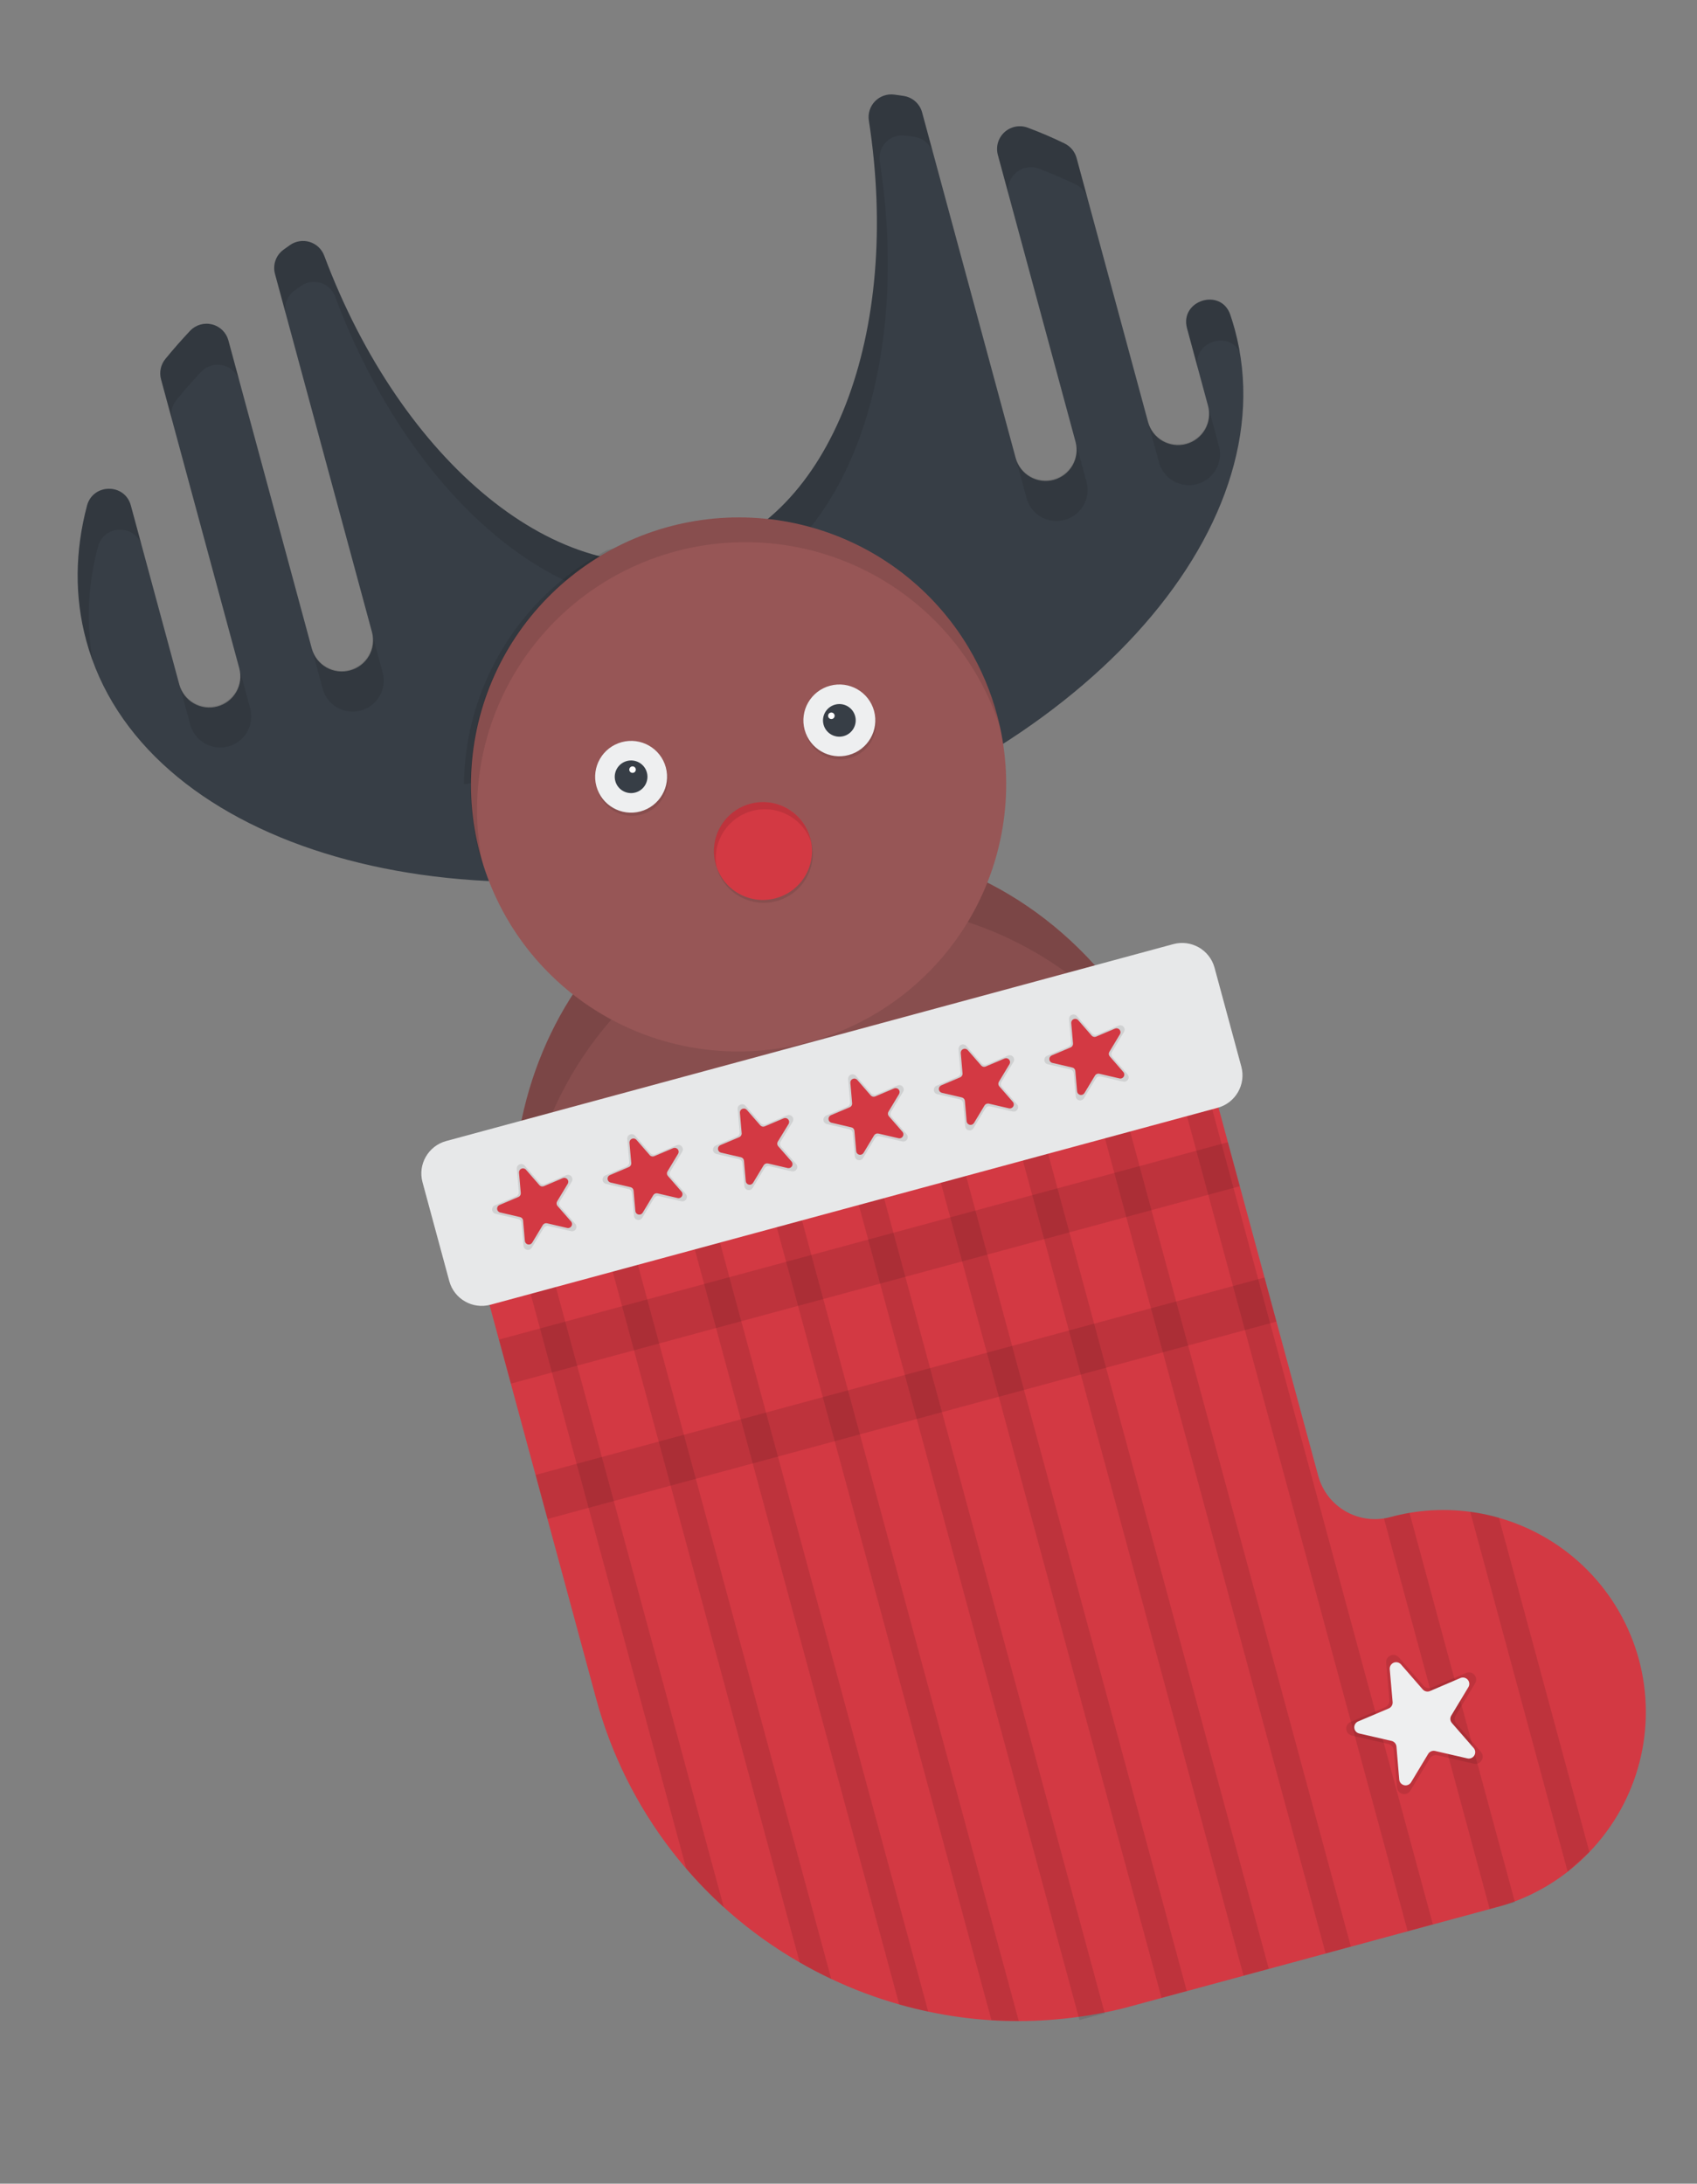 <svg width="157" height="202" viewBox="0 0 157 202" fill="none" xmlns="http://www.w3.org/2000/svg">
<rect x="0" y="0" width="157" height="202" fill="#808080" stroke="none"/>
<g clip-path="url(#clip0_29_198)">
<path d="M109.543 104.564C114.551 123.057 105.017 141.727 88.25 146.268C71.482 150.808 53.822 139.501 48.814 121.008C48.559 120.067 48.343 119.127 48.164 118.187C46.108 107.485 48.815 96.961 54.848 89.413C54.85 89.406 54.855 89.401 54.861 89.397C58.734 84.492 64.083 80.955 70.119 79.308C74.676 78.074 79.466 77.973 84.067 79.017C84.107 79.023 84.146 79.031 84.185 79.041C94.477 81.389 103.591 89.154 108.047 100.109C108.639 101.561 109.138 103.049 109.543 104.564Z" fill="#975656"/>
<path opacity="0.1" d="M109.543 104.564C114.551 123.057 105.017 141.727 88.25 146.268C71.482 150.808 53.822 139.501 48.814 121.008C48.559 120.067 48.343 119.127 48.164 118.187C46.108 107.485 48.815 96.961 54.848 89.413C54.85 89.406 54.855 89.401 54.861 89.397C58.734 84.492 64.083 80.955 70.119 79.308C74.676 78.074 79.466 77.973 84.067 79.017C84.107 79.023 84.146 79.031 84.185 79.041C94.477 81.389 103.591 89.154 108.047 100.109C108.639 101.561 109.138 103.049 109.543 104.564Z" fill="black"/>
<path opacity="0.1" d="M108.036 100.107C100.362 87.616 85.806 80.993 71.762 84.796C57.122 88.76 47.721 102.783 48.172 118.182C46.116 107.48 48.823 96.957 54.856 89.408C54.859 89.401 54.863 89.396 54.869 89.392C58.38 85.24 62.931 82.09 68.059 80.267C73.186 78.443 78.706 78.011 84.052 79.014C84.091 79.02 84.13 79.028 84.169 79.038C94.467 81.387 103.58 89.147 108.036 100.107Z" fill="black"/>
<path d="M109.82 30.37L111.767 37.557C111.965 38.29 111.863 39.072 111.484 39.732C111.105 40.391 110.478 40.873 109.743 41.072C109.379 41.171 108.999 41.198 108.625 41.15C108.251 41.102 107.89 40.981 107.562 40.794C107.235 40.608 106.948 40.358 106.718 40.06C106.488 39.762 106.319 39.422 106.22 39.059L99.6 14.609C99.519 14.316 99.376 14.044 99.181 13.811C98.985 13.579 98.742 13.391 98.467 13.261C97.388 12.735 96.268 12.255 95.109 11.821C94.747 11.681 94.354 11.644 93.972 11.713C93.59 11.783 93.235 11.957 92.945 12.215C92.656 12.474 92.444 12.807 92.333 13.178C92.222 13.549 92.216 13.944 92.315 14.318L99.507 40.877C99.605 41.24 99.631 41.619 99.582 41.992C99.533 42.366 99.412 42.726 99.224 43.053C99.035 43.379 98.785 43.666 98.486 43.895C98.187 44.125 97.845 44.294 97.481 44.393C96.747 44.589 95.965 44.487 95.306 44.109C94.648 43.731 94.167 43.108 93.969 42.376L85.31 10.398C85.204 10.004 84.985 9.651 84.68 9.38C84.375 9.11 83.998 8.934 83.594 8.874C83.309 8.831 83.018 8.785 82.731 8.752C82.408 8.71 82.08 8.743 81.772 8.849C81.464 8.956 81.185 9.133 80.957 9.365C80.729 9.598 80.559 9.881 80.46 10.19C80.361 10.5 80.335 10.829 80.385 11.15C83.425 30.792 76.96 48.077 64.475 51.457C51.752 54.902 37.147 42.738 29.994 23.646C29.882 23.347 29.703 23.078 29.471 22.859C29.238 22.64 28.959 22.477 28.653 22.383C28.348 22.288 28.025 22.265 27.709 22.315C27.393 22.364 27.092 22.485 26.83 22.669L26.239 23.092C25.893 23.341 25.631 23.689 25.489 24.091C25.346 24.492 25.33 24.927 25.442 25.337L34.42 58.496C34.618 59.229 34.517 60.011 34.137 60.67C33.758 61.33 33.132 61.812 32.397 62.011C32.032 62.113 31.65 62.143 31.274 62.097C30.898 62.052 30.535 61.933 30.205 61.746C29.876 61.56 29.587 61.311 29.354 61.013C29.122 60.714 28.951 60.373 28.852 60.008L21.131 31.494C21.035 31.135 20.845 30.809 20.58 30.548C20.315 30.287 19.985 30.101 19.624 30.01C19.263 29.918 18.884 29.925 18.526 30.028C18.169 30.132 17.845 30.328 17.588 30.598C16.785 31.454 16.022 32.322 15.301 33.203C15.089 33.462 14.942 33.767 14.872 34.093C14.801 34.419 14.81 34.758 14.896 35.08L22.141 61.835C22.239 62.199 22.265 62.578 22.216 62.951C22.168 63.324 22.046 63.685 21.858 64.011C21.669 64.338 21.419 64.624 21.12 64.854C20.821 65.084 20.479 65.253 20.115 65.351C19.38 65.55 18.596 65.45 17.936 65.072C17.275 64.695 16.793 64.07 16.594 63.337L12.104 46.756C11.543 44.681 8.596 44.706 8.047 46.784C6.944 50.966 6.874 55.177 7.978 59.254C13.028 77.905 40.911 86.586 70.253 78.641C99.595 70.696 119.289 49.133 114.239 30.482C114.115 30.024 113.975 29.571 113.824 29.121C112.96 26.577 109.12 27.781 109.82 30.37Z" fill="#373E46"/>
<g opacity="0.1">
<path d="M94.994 46.16C95.21 46.875 95.696 47.476 96.35 47.838C97.003 48.2 97.773 48.292 98.495 48.097C99.217 47.901 99.834 47.433 100.216 46.791C100.598 46.149 100.715 45.384 100.54 44.659L99.516 40.874C99.69 41.599 99.573 42.364 99.192 43.006C98.81 43.648 98.192 44.117 97.47 44.312C96.748 44.508 95.978 44.415 95.325 44.053C94.671 43.692 94.185 43.09 93.969 42.376L94.994 46.16Z" fill="black"/>
<path d="M27.247 26.878L27.837 26.451C28.099 26.267 28.399 26.145 28.715 26.096C29.031 26.046 29.354 26.069 29.659 26.163C29.965 26.257 30.244 26.42 30.477 26.638C30.709 26.857 30.888 27.126 31 27.425C38.153 46.518 52.754 58.685 65.481 55.239C77.973 51.857 84.438 34.569 81.391 14.929C81.342 14.608 81.368 14.279 81.469 13.97C81.569 13.66 81.74 13.378 81.969 13.146C82.198 12.914 82.478 12.738 82.786 12.633C83.095 12.527 83.424 12.495 83.746 12.539C84.035 12.579 84.327 12.627 84.609 12.661C85.013 12.721 85.39 12.897 85.695 13.168C86 13.438 86.219 13.791 86.326 14.185L85.301 10.4C85.195 10.007 84.976 9.653 84.671 9.382C84.366 9.112 83.988 8.936 83.584 8.877C83.299 8.834 83.009 8.787 82.722 8.754C82.399 8.712 82.07 8.745 81.762 8.852C81.454 8.958 81.175 9.135 80.948 9.368C80.72 9.6 80.549 9.883 80.45 10.193C80.351 10.502 80.326 10.831 80.376 11.152C83.416 30.794 76.95 48.079 64.465 51.459C51.742 54.904 37.138 42.741 29.985 23.648C29.873 23.349 29.694 23.08 29.461 22.861C29.229 22.642 28.949 22.479 28.644 22.385C28.338 22.291 28.015 22.267 27.7 22.317C27.384 22.367 27.083 22.488 26.821 22.671L26.229 23.094C25.883 23.343 25.622 23.692 25.479 24.093C25.337 24.494 25.32 24.929 25.432 25.34L26.457 29.124C26.344 28.714 26.36 28.28 26.501 27.879C26.642 27.477 26.902 27.128 27.247 26.878Z" fill="black"/>
<path d="M114.686 32.544C114.566 31.853 114.419 31.166 114.234 30.483C114.11 30.025 113.97 29.572 113.819 29.122C112.956 26.582 109.116 27.787 109.817 30.375L110.843 34.164C110.18 31.698 113.601 30.492 114.686 32.544Z" fill="black"/>
<path d="M107.245 42.843C107.46 43.557 107.947 44.159 108.6 44.521C109.254 44.882 110.024 44.975 110.746 44.78C111.468 44.584 112.085 44.116 112.467 43.474C112.849 42.832 112.965 42.067 112.791 41.341L111.766 37.557C111.94 38.282 111.824 39.047 111.442 39.689C111.06 40.331 110.443 40.8 109.721 40.995C108.999 41.191 108.229 41.098 107.576 40.736C106.922 40.374 106.436 39.773 106.22 39.059L107.245 42.843Z" fill="black"/>
<path d="M96.134 15.606C97.292 16.048 98.411 16.528 99.491 17.045C99.766 17.175 100.01 17.363 100.205 17.596C100.401 17.828 100.544 18.1 100.624 18.393L99.599 14.608C99.519 14.316 99.376 14.043 99.181 13.811C98.985 13.578 98.742 13.391 98.467 13.261C97.387 12.735 96.268 12.255 95.109 11.821C94.747 11.681 94.353 11.644 93.972 11.713C93.59 11.783 93.234 11.956 92.945 12.215C92.656 12.473 92.444 12.807 92.332 13.178C92.221 13.549 92.215 13.944 92.315 14.318L93.34 18.105C93.24 17.73 93.246 17.336 93.357 16.964C93.468 16.593 93.68 16.259 93.969 16C94.258 15.742 94.614 15.568 94.996 15.498C95.378 15.428 95.772 15.466 96.134 15.606Z" fill="black"/>
<path d="M9.069 50.569C9.616 48.492 12.566 48.469 13.127 50.543L12.102 46.756C11.54 44.682 8.594 44.707 8.044 46.785C6.942 50.966 6.871 55.177 7.975 59.255C8.147 59.89 8.349 60.516 8.573 61.127C7.962 57.615 8.132 54.011 9.069 50.569Z" fill="black"/>
<path d="M17.623 67.111C17.839 67.825 18.325 68.426 18.979 68.788C19.633 69.15 20.402 69.243 21.124 69.047C21.846 68.852 22.464 68.383 22.846 67.741C23.227 67.099 23.344 66.334 23.17 65.609L22.145 61.824C22.319 62.549 22.203 63.314 21.821 63.956C21.439 64.598 20.821 65.067 20.099 65.262C19.377 65.458 18.608 65.365 17.954 65.003C17.3 64.642 16.814 64.04 16.598 63.326L17.623 67.111Z" fill="black"/>
<path d="M29.876 63.793C30.092 64.507 30.578 65.109 31.232 65.47C31.886 65.832 32.655 65.925 33.377 65.729C34.099 65.534 34.717 65.065 35.099 64.423C35.481 63.781 35.597 63.016 35.423 62.291L34.398 58.506C34.572 59.232 34.456 59.996 34.074 60.639C33.692 61.281 33.075 61.749 32.352 61.945C31.631 62.14 30.861 62.047 30.207 61.686C29.553 61.324 29.067 60.722 28.852 60.008L29.876 63.793Z" fill="black"/>
<path d="M16.332 36.986C17.052 36.105 17.815 35.238 18.62 34.383C18.877 34.115 19.2 33.92 19.557 33.818C19.914 33.715 20.292 33.709 20.651 33.801C21.011 33.892 21.34 34.077 21.604 34.336C21.868 34.596 22.059 34.921 22.155 35.279L21.131 31.494C21.035 31.135 20.845 30.808 20.58 30.547C20.315 30.286 19.985 30.101 19.624 30.009C19.263 29.918 18.884 29.924 18.526 30.028C18.168 30.131 17.844 30.328 17.588 30.598C16.784 31.454 16.022 32.322 15.301 33.203C15.089 33.462 14.942 33.767 14.871 34.093C14.801 34.419 14.809 34.757 14.896 35.08L15.921 38.867C15.835 38.543 15.827 38.204 15.899 37.877C15.97 37.55 16.119 37.244 16.332 36.986Z" fill="black"/>
</g>
<path opacity="0.1" d="M89.027 60.07C88.845 60.151 88.656 60.219 88.464 60.272L43.508 72.445C43.315 72.496 43.118 72.533 42.92 72.555C42.967 68.094 44.22 63.727 46.547 59.915C48.875 56.103 52.19 52.988 56.143 50.898L66.69 48.042C71.156 47.853 75.589 48.871 79.521 50.989C83.453 53.106 86.737 56.243 89.027 60.07Z" fill="black"/>
<path d="M92.241 66.124C93.869 72.166 93.136 78.603 90.19 84.133C87.245 89.663 82.307 93.875 76.374 95.916C70.441 97.958 63.956 97.677 58.228 95.131C52.501 92.585 47.958 87.964 45.519 82.201C43.079 76.438 42.925 69.963 45.086 64.084C47.248 58.206 51.564 53.362 57.163 50.532C62.762 47.701 69.226 47.096 75.249 48.837C81.273 50.578 86.406 54.536 89.612 59.912C90.769 61.853 91.653 63.943 92.241 66.124Z" fill="#975656"/>
<path opacity="0.1" d="M44.135 74.725C44.18 68.842 46.326 63.166 50.186 58.714C54.047 54.263 59.37 51.328 65.199 50.436C71.028 49.545 76.982 50.755 81.992 53.85C87.002 56.946 90.74 61.722 92.534 67.323C92.448 66.922 92.35 66.524 92.241 66.124C90.527 59.792 86.361 54.403 80.659 51.141C74.958 47.879 68.188 47.013 61.839 48.732C55.491 50.451 50.083 54.615 46.806 60.307C43.529 66 42.652 72.756 44.366 79.087C44.475 79.488 44.582 79.883 44.719 80.271C44.316 78.45 44.12 76.59 44.135 74.725Z" fill="black"/>
<path d="M151.618 153.484C152.462 156.596 152.485 159.874 151.684 162.999C150.883 166.124 149.285 168.991 147.046 171.319C145.118 173.343 142.756 174.905 140.138 175.89C139.578 176.103 138.998 176.289 138.409 176.449L104.837 185.539C103.956 185.777 103.073 185.987 102.185 186.164C101.387 186.323 100.59 186.461 99.789 186.567C97.955 186.823 96.106 186.953 94.254 186.956C93.408 186.958 92.565 186.933 91.726 186.882C89.759 186.759 87.804 186.491 85.876 186.081C84.969 185.889 84.074 185.668 83.189 185.417C81.034 184.806 78.934 184.019 76.91 183.062C75.918 182.595 74.945 182.086 73.992 181.535C64.707 176.213 57.928 167.426 55.144 157.107L44.184 116.631L111.626 98.369L121.956 136.517C122.304 137.807 123.117 138.922 124.239 139.65C125.361 140.378 126.713 140.667 128.037 140.462C128.234 140.428 128.433 140.389 128.63 140.336C129.22 140.176 129.814 140.045 130.404 139.944C133.162 139.476 135.988 139.633 138.675 140.404C141.78 141.287 144.602 142.955 146.87 145.247C149.137 147.538 150.772 150.375 151.618 153.484Z" fill="#D33943"/>
<g opacity="0.1">
<path d="M50.166 114.393L66.962 176.424C65.732 175.308 64.573 174.118 63.489 172.86L47.829 115.025L50.166 114.393Z" fill="black"/>
<path d="M57.755 112.338L76.906 183.063C75.913 182.596 74.94 182.087 73.987 181.537L55.421 112.97L57.755 112.338Z" fill="black"/>
<path d="M65.351 110.281L85.876 186.081C84.969 185.889 84.074 185.668 83.189 185.417L63.015 110.913L65.351 110.281Z" fill="black"/>
<path d="M72.936 108.227L94.252 186.95C93.406 186.951 92.564 186.927 91.725 186.876L70.6 108.86L72.936 108.227Z" fill="black"/>
<path d="M80.528 106.171L78.191 106.804L99.872 186.871L102.208 186.238L80.528 106.171Z" fill="black"/>
<path d="M88.117 104.116L85.781 104.749L107.461 184.816L109.798 184.183L88.117 104.116Z" fill="black"/>
<path d="M95.707 102.061L93.37 102.694L115.05 182.761L117.387 182.128L95.707 102.061Z" fill="black"/>
<path d="M103.298 100.006L100.962 100.638L122.642 180.705L124.979 180.073L103.298 100.006Z" fill="black"/>
<path d="M110.888 97.951L108.551 98.583L130.231 178.65L132.568 178.018L110.888 97.951Z" fill="black"/>
<path d="M130.404 139.944L140.157 175.963L137.821 176.595L128.038 140.464C128.235 140.43 128.434 140.391 128.631 140.338C129.22 140.176 129.814 140.045 130.404 139.944Z" fill="black"/>
<path d="M138.672 140.393L147.046 171.319L145.033 173.138L136.017 139.84C136.914 139.959 137.802 140.143 138.672 140.393Z" fill="black"/>
</g>
<path d="M108.548 87.336L41.284 105.549C39.624 105.999 38.641 107.705 39.09 109.361L41.566 118.506C42.014 120.161 43.724 121.139 45.384 120.69L112.647 102.476C114.307 102.027 115.29 100.32 114.842 98.665L112.365 89.52C111.917 87.864 110.208 86.886 108.548 87.336Z" fill="#EEEFF0"/>
<g opacity="0.03">
<path d="M108.548 87.336L41.284 105.549C39.624 105.999 38.641 107.705 39.09 109.361L41.566 118.506C42.014 120.161 43.724 121.139 45.384 120.69L112.647 102.476C114.307 102.027 115.29 100.32 114.842 98.665L112.365 89.52C111.917 87.864 110.208 86.886 108.548 87.336Z" fill="black"/>
</g>
<path opacity="0.1" d="M113.599 105.655L46.163 123.915L47.267 127.99L114.702 109.73L113.599 105.655Z" fill="black"/>
<path opacity="0.1" d="M116.989 118.175L49.553 136.435L50.657 140.51L118.093 122.25L116.989 118.175Z" fill="black"/>
<path opacity="0.1" d="M59.333 75.349C61.107 74.869 62.157 73.045 61.678 71.275C61.199 69.506 59.372 68.461 57.598 68.941C55.824 69.422 54.774 71.246 55.253 73.015C55.733 74.784 57.559 75.829 59.333 75.349Z" fill="black"/>
<path d="M59.254 75.059C61.029 74.578 62.078 72.754 61.599 70.985C61.12 69.216 59.294 68.171 57.519 68.651C55.745 69.131 54.696 70.955 55.175 72.725C55.654 74.494 57.48 75.539 59.254 75.059Z" fill="#EEEFF0"/>
<path d="M58.781 73.311C59.588 73.093 60.065 72.264 59.847 71.459C59.63 70.655 58.799 70.18 57.992 70.398C57.186 70.617 56.709 71.446 56.926 72.25C57.144 73.055 57.975 73.53 58.781 73.311Z" fill="#373E46"/>
<path d="M58.599 71.484C58.761 71.44 58.856 71.275 58.812 71.114C58.769 70.954 58.603 70.859 58.442 70.902C58.281 70.946 58.186 71.111 58.229 71.272C58.273 71.433 58.438 71.528 58.599 71.484Z" fill="white"/>
<path opacity="0.1" d="M78.6 70.132C80.374 69.652 81.424 67.828 80.945 66.058C80.466 64.289 78.639 63.244 76.865 63.724C75.091 64.205 74.041 66.029 74.52 67.798C74.999 69.567 76.826 70.612 78.6 70.132Z" fill="black"/>
<path d="M78.522 69.841C80.296 69.361 81.346 67.537 80.866 65.768C80.387 63.998 78.561 62.954 76.787 63.434C75.012 63.914 73.963 65.738 74.442 67.508C74.921 69.277 76.747 70.322 78.522 69.841Z" fill="#EEEFF0"/>
<path d="M78.048 68.094C78.855 67.876 79.332 67.047 79.115 66.242C78.897 65.438 78.066 64.963 77.26 65.181C76.453 65.4 75.975 66.229 76.193 67.033C76.411 67.838 77.242 68.313 78.048 68.094Z" fill="#373E46"/>
<path d="M76.993 66.504C77.154 66.46 77.249 66.294 77.206 66.134C77.162 65.973 76.996 65.878 76.835 65.922C76.674 65.965 76.579 66.131 76.623 66.292C76.666 66.452 76.832 66.547 76.993 66.504Z" fill="white"/>
<path opacity="0.1" d="M71.841 83.353C74.26 82.698 75.691 80.212 75.038 77.799C74.385 75.387 71.895 73.963 69.476 74.618C67.058 75.272 65.626 77.759 66.279 80.171C66.933 82.583 69.423 84.008 71.841 83.353Z" fill="black"/>
<path d="M71.77 83.09C74.189 82.435 75.62 79.949 74.967 77.537C74.314 75.124 71.824 73.7 69.405 74.355C66.986 75.01 65.555 77.496 66.208 79.908C66.861 82.32 69.352 83.745 71.77 83.09Z" fill="#D33943"/>
<path opacity="0.1" d="M136.358 163.149L132.991 162.374C132.853 162.342 132.709 162.355 132.579 162.41C132.449 162.465 132.339 162.56 132.266 162.681L130.483 165.638C130.41 165.758 130.301 165.853 130.171 165.908C130.041 165.963 129.897 165.975 129.76 165.943C129.622 165.911 129.499 165.837 129.407 165.731C129.314 165.624 129.258 165.492 129.246 165.351L128.947 161.918C128.936 161.776 128.88 161.642 128.787 161.535C128.694 161.428 128.569 161.353 128.431 161.321L125.064 160.549C124.927 160.517 124.804 160.442 124.712 160.336C124.62 160.229 124.564 160.097 124.552 159.957C124.54 159.817 124.573 159.676 124.645 159.556C124.718 159.435 124.826 159.34 124.956 159.285L128.136 157.933C128.266 157.878 128.376 157.783 128.449 157.663C128.522 157.542 128.554 157.401 128.542 157.261L128.242 153.827C128.226 153.684 128.257 153.539 128.33 153.415C128.403 153.29 128.514 153.192 128.648 153.136C128.781 153.08 128.929 153.068 129.069 153.103C129.209 153.137 129.335 153.216 129.426 153.328L131.69 155.927C131.783 156.034 131.906 156.108 132.043 156.14C132.181 156.172 132.325 156.16 132.455 156.106L135.637 154.753C135.767 154.697 135.912 154.684 136.05 154.716C136.188 154.747 136.312 154.821 136.405 154.928C136.497 155.034 136.554 155.168 136.565 155.308C136.577 155.449 136.544 155.59 136.47 155.711L134.68 158.679C134.607 158.8 134.574 158.94 134.586 159.08C134.598 159.22 134.654 159.353 134.746 159.459L137.013 162.06C137.105 162.167 137.16 162.3 137.172 162.439C137.184 162.579 137.151 162.72 137.079 162.84C137.006 162.961 136.898 163.055 136.768 163.111C136.639 163.166 136.495 163.179 136.358 163.149Z" fill="black"/>
<path d="M135.757 162.658L132.771 161.972C132.649 161.944 132.521 161.955 132.406 162.004C132.29 162.053 132.193 162.137 132.129 162.244L130.55 164.866C130.485 164.973 130.388 165.057 130.273 165.105C130.158 165.154 130.03 165.165 129.908 165.137C129.786 165.109 129.676 165.044 129.594 164.95C129.512 164.856 129.462 164.738 129.45 164.614L129.196 161.566C129.185 161.441 129.135 161.324 129.053 161.229C128.971 161.135 128.861 161.069 128.739 161.041L125.753 160.355C125.63 160.328 125.52 160.262 125.437 160.168C125.355 160.074 125.305 159.956 125.294 159.831C125.283 159.706 125.313 159.581 125.378 159.474C125.443 159.367 125.54 159.283 125.656 159.235L128.477 158.039C128.592 157.991 128.688 157.908 128.753 157.802C128.818 157.697 128.848 157.574 128.84 157.45L128.574 154.405C128.563 154.281 128.592 154.156 128.656 154.048C128.721 153.941 128.818 153.857 128.933 153.808C129.049 153.759 129.177 153.748 129.299 153.776C129.421 153.804 129.531 153.87 129.613 153.964L131.621 156.27C131.703 156.365 131.813 156.431 131.935 156.459C132.057 156.488 132.185 156.476 132.301 156.427L135.108 155.225C135.223 155.175 135.351 155.164 135.474 155.191C135.596 155.219 135.706 155.285 135.789 155.379C135.871 155.474 135.921 155.592 135.931 155.717C135.942 155.841 135.912 155.966 135.847 156.073L134.266 158.696C134.202 158.803 134.173 158.928 134.184 159.052C134.196 159.176 134.246 159.294 134.328 159.388L136.336 161.694C136.418 161.788 136.468 161.905 136.479 162.03C136.491 162.154 136.462 162.278 136.398 162.386C136.334 162.493 136.237 162.577 136.122 162.626C136.007 162.675 135.879 162.686 135.757 162.658Z" fill="#EEEFF0"/>
<path opacity="0.1" d="M52.821 113.885L50.741 113.407C50.657 113.389 50.569 113.397 50.49 113.431C50.411 113.465 50.344 113.522 50.299 113.596L49.197 115.423C49.153 115.499 49.085 115.558 49.005 115.592C48.925 115.627 48.835 115.635 48.75 115.615C48.665 115.596 48.588 115.549 48.531 115.483C48.474 115.417 48.44 115.334 48.433 115.247L48.247 113.123C48.24 113.036 48.206 112.954 48.148 112.888C48.091 112.822 48.014 112.776 47.929 112.757L45.848 112.28C45.763 112.261 45.686 112.215 45.629 112.149C45.571 112.084 45.536 112.002 45.529 111.915C45.521 111.828 45.541 111.741 45.586 111.666C45.631 111.591 45.699 111.533 45.779 111.499L47.748 110.664C47.828 110.63 47.896 110.572 47.941 110.497C47.986 110.423 48.006 110.336 47.998 110.25L47.814 108.125C47.806 108.038 47.825 107.951 47.87 107.876C47.915 107.801 47.982 107.742 48.063 107.708C48.143 107.674 48.233 107.666 48.318 107.686C48.403 107.706 48.479 107.753 48.536 107.819L49.939 109.428C49.994 109.496 50.071 109.544 50.156 109.565C50.242 109.586 50.332 109.579 50.413 109.544L52.38 108.71C52.461 108.674 52.551 108.666 52.638 108.685C52.724 108.704 52.802 108.751 52.859 108.818C52.917 108.884 52.952 108.968 52.959 109.056C52.965 109.144 52.943 109.232 52.896 109.307L51.794 111.134C51.75 111.209 51.73 111.295 51.738 111.381C51.745 111.467 51.779 111.548 51.835 111.614L53.235 113.221C53.291 113.287 53.325 113.369 53.332 113.456C53.339 113.542 53.317 113.629 53.271 113.703C53.225 113.777 53.157 113.834 53.076 113.867C52.995 113.9 52.906 113.906 52.821 113.885Z" fill="black"/>
<path d="M52.45 113.585L50.611 113.158C50.536 113.141 50.457 113.148 50.386 113.179C50.314 113.209 50.254 113.261 50.214 113.327L49.238 114.948C49.198 115.014 49.138 115.065 49.066 115.095C48.995 115.125 48.916 115.131 48.841 115.114C48.766 115.096 48.698 115.056 48.648 114.998C48.597 114.94 48.566 114.868 48.558 114.791L48.395 112.909C48.389 112.832 48.358 112.759 48.308 112.7C48.257 112.642 48.189 112.602 48.113 112.585L46.275 112.157C46.199 112.141 46.131 112.1 46.08 112.042C46.028 111.984 45.997 111.911 45.99 111.834C45.983 111.757 46.001 111.68 46.041 111.613C46.081 111.547 46.141 111.495 46.213 111.465L47.959 110.724C48.03 110.695 48.09 110.643 48.13 110.577C48.169 110.511 48.187 110.434 48.18 110.358L48.017 108.475C48.011 108.398 48.029 108.322 48.069 108.256C48.109 108.19 48.168 108.138 48.239 108.108C48.31 108.078 48.389 108.07 48.464 108.087C48.539 108.104 48.608 108.143 48.659 108.201L49.902 109.629C49.953 109.687 50.021 109.727 50.096 109.744C50.172 109.762 50.25 109.754 50.321 109.724L52.065 108.984C52.136 108.954 52.216 108.946 52.291 108.963C52.367 108.981 52.435 109.021 52.486 109.08C52.537 109.138 52.568 109.211 52.574 109.288C52.581 109.365 52.563 109.442 52.522 109.508L51.544 111.131C51.504 111.197 51.486 111.273 51.493 111.35C51.5 111.427 51.53 111.499 51.581 111.558L52.823 112.983C52.878 113.042 52.911 113.117 52.919 113.197C52.926 113.277 52.908 113.357 52.865 113.425C52.823 113.494 52.759 113.546 52.684 113.575C52.609 113.604 52.527 113.607 52.45 113.585Z" fill="#D33943"/>
<path opacity="0.1" d="M63.038 111.118L60.958 110.641C60.874 110.623 60.786 110.631 60.707 110.665C60.628 110.698 60.561 110.756 60.516 110.829L59.416 112.656C59.371 112.731 59.304 112.79 59.224 112.824C59.143 112.858 59.054 112.866 58.969 112.846C58.884 112.827 58.807 112.781 58.75 112.715C58.693 112.65 58.658 112.567 58.65 112.481L58.464 110.357C58.457 110.27 58.422 110.187 58.365 110.121C58.308 110.056 58.231 110.01 58.146 109.991L56.065 109.514C55.98 109.494 55.903 109.448 55.846 109.382C55.788 109.317 55.754 109.234 55.746 109.147C55.739 109.06 55.759 108.973 55.804 108.899C55.85 108.824 55.918 108.765 55.998 108.732L57.965 107.897C58.045 107.863 58.113 107.805 58.158 107.731C58.203 107.656 58.223 107.57 58.215 107.483L58.031 105.359C58.023 105.272 58.044 105.185 58.089 105.11C58.134 105.035 58.201 104.977 58.282 104.943C58.362 104.909 58.451 104.901 58.536 104.921C58.621 104.94 58.698 104.986 58.755 105.052L60.156 106.661C60.212 106.729 60.288 106.777 60.373 106.798C60.459 106.819 60.549 106.812 60.63 106.778L62.597 105.943C62.678 105.908 62.768 105.899 62.855 105.918C62.941 105.938 63.019 105.984 63.076 106.051C63.134 106.118 63.169 106.201 63.175 106.29C63.182 106.378 63.16 106.465 63.113 106.54L62.013 108.367C61.968 108.441 61.949 108.528 61.956 108.614C61.964 108.7 61.998 108.781 62.054 108.847L63.454 110.453C63.51 110.52 63.543 110.602 63.548 110.689C63.554 110.776 63.533 110.862 63.487 110.935C63.441 111.009 63.373 111.066 63.292 111.099C63.212 111.132 63.123 111.139 63.038 111.118Z" fill="black"/>
<path d="M62.669 110.818L60.831 110.391C60.756 110.374 60.677 110.381 60.606 110.411C60.535 110.442 60.476 110.493 60.436 110.559L59.458 112.181C59.417 112.247 59.358 112.299 59.286 112.329C59.215 112.359 59.136 112.366 59.061 112.348C58.986 112.331 58.918 112.29 58.867 112.232C58.817 112.173 58.786 112.1 58.78 112.023L58.615 110.141C58.608 110.064 58.578 109.992 58.527 109.933C58.476 109.875 58.408 109.835 58.333 109.818L56.494 109.39C56.418 109.373 56.35 109.333 56.299 109.274C56.248 109.216 56.217 109.143 56.21 109.066C56.203 108.988 56.221 108.911 56.262 108.845C56.302 108.778 56.363 108.727 56.434 108.697L58.178 107.957C58.25 107.927 58.31 107.876 58.35 107.81C58.39 107.744 58.408 107.667 58.401 107.59L58.236 105.708C58.231 105.633 58.249 105.558 58.288 105.493C58.327 105.428 58.385 105.377 58.454 105.346C58.523 105.315 58.6 105.306 58.674 105.321C58.748 105.335 58.816 105.372 58.869 105.426L60.112 106.854C60.163 106.913 60.231 106.953 60.306 106.97C60.382 106.987 60.46 106.98 60.531 106.949L62.275 106.21C62.346 106.179 62.426 106.172 62.501 106.189C62.577 106.206 62.645 106.247 62.696 106.305C62.747 106.363 62.778 106.436 62.784 106.514C62.791 106.591 62.773 106.668 62.732 106.734L61.756 108.356C61.715 108.421 61.697 108.498 61.703 108.575C61.71 108.652 61.742 108.725 61.793 108.782L63.033 110.209C63.092 110.266 63.129 110.341 63.139 110.422C63.15 110.503 63.133 110.586 63.09 110.656C63.049 110.726 62.984 110.78 62.908 110.809C62.831 110.839 62.747 110.842 62.669 110.818Z" fill="#D33943"/>
<path opacity="0.1" d="M73.255 108.352L71.175 107.874C71.091 107.856 71.003 107.864 70.924 107.898C70.844 107.931 70.778 107.989 70.733 108.063L69.631 109.89C69.586 109.965 69.519 110.024 69.438 110.058C69.358 110.092 69.269 110.1 69.184 110.081C69.099 110.061 69.022 110.015 68.965 109.949C68.907 109.884 68.873 109.802 68.865 109.715L68.681 107.59C68.673 107.503 68.638 107.422 68.581 107.356C68.524 107.29 68.448 107.244 68.363 107.224L66.28 106.748C66.195 106.728 66.118 106.682 66.06 106.617C66.003 106.551 65.968 106.468 65.961 106.381C65.953 106.294 65.974 106.207 66.019 106.133C66.065 106.058 66.132 105.999 66.213 105.966L68.18 105.131C68.26 105.098 68.328 105.04 68.373 104.965C68.418 104.891 68.438 104.804 68.43 104.718L68.246 102.593C68.238 102.506 68.258 102.419 68.303 102.344C68.348 102.27 68.416 102.211 68.496 102.177C68.577 102.143 68.666 102.135 68.751 102.155C68.836 102.174 68.913 102.22 68.97 102.286L70.37 103.895C70.427 103.962 70.503 104.01 70.588 104.031C70.674 104.052 70.763 104.046 70.845 104.012L72.812 103.178C72.893 103.141 72.983 103.132 73.07 103.151C73.157 103.17 73.235 103.216 73.293 103.283C73.351 103.35 73.386 103.434 73.393 103.522C73.399 103.611 73.377 103.699 73.33 103.774L72.228 105.601C72.184 105.676 72.164 105.762 72.172 105.848C72.179 105.934 72.213 106.015 72.269 106.081L73.669 107.688C73.724 107.754 73.756 107.836 73.762 107.922C73.768 108.008 73.746 108.094 73.701 108.167C73.655 108.241 73.588 108.298 73.508 108.331C73.428 108.364 73.34 108.371 73.255 108.352Z" fill="black"/>
<path d="M72.886 108.052L71.048 107.624C70.972 107.607 70.893 107.615 70.822 107.645C70.751 107.675 70.691 107.727 70.65 107.793L69.672 109.415C69.632 109.481 69.572 109.533 69.501 109.563C69.43 109.593 69.351 109.6 69.275 109.582C69.2 109.565 69.132 109.524 69.082 109.466C69.031 109.407 69.001 109.334 68.995 109.258L68.829 107.375C68.823 107.299 68.792 107.226 68.742 107.167C68.691 107.109 68.623 107.069 68.547 107.052L66.709 106.624C66.633 106.607 66.565 106.567 66.514 106.508C66.463 106.45 66.431 106.377 66.425 106.3C66.418 106.223 66.436 106.145 66.477 106.079C66.517 106.013 66.577 105.961 66.649 105.931L68.393 105.191C68.464 105.161 68.524 105.11 68.564 105.044C68.604 104.978 68.623 104.901 68.616 104.824L68.453 102.942C68.446 102.865 68.464 102.788 68.504 102.722C68.543 102.655 68.603 102.603 68.674 102.573C68.745 102.543 68.823 102.535 68.899 102.552C68.974 102.569 69.042 102.61 69.093 102.668L70.336 104.096C70.387 104.154 70.455 104.194 70.53 104.211C70.606 104.229 70.684 104.221 70.755 104.191L72.499 103.451C72.571 103.42 72.65 103.413 72.725 103.43C72.801 103.448 72.869 103.488 72.92 103.547C72.971 103.605 73.002 103.678 73.008 103.755C73.015 103.832 72.997 103.909 72.956 103.975L71.96 105.603C71.92 105.669 71.902 105.745 71.909 105.822C71.915 105.899 71.946 105.971 71.996 106.029L73.239 107.455C73.288 107.513 73.317 107.585 73.323 107.661C73.329 107.736 73.312 107.812 73.273 107.877C73.235 107.943 73.177 107.995 73.107 108.026C73.038 108.057 72.961 108.066 72.886 108.052Z" fill="#D33943"/>
<path opacity="0.1" d="M83.472 105.585L81.392 105.108C81.308 105.089 81.22 105.097 81.141 105.131C81.062 105.165 80.995 105.223 80.95 105.296L79.848 107.124C79.803 107.199 79.736 107.257 79.655 107.291C79.575 107.326 79.486 107.333 79.401 107.314C79.316 107.295 79.239 107.249 79.182 107.183C79.124 107.117 79.09 107.035 79.082 106.948L78.898 104.823C78.89 104.737 78.855 104.655 78.798 104.59C78.741 104.524 78.665 104.478 78.58 104.458L76.499 103.981C76.414 103.961 76.337 103.916 76.28 103.85C76.222 103.784 76.187 103.702 76.18 103.615C76.172 103.529 76.192 103.441 76.237 103.367C76.282 103.292 76.35 103.233 76.43 103.199L78.397 102.365C78.478 102.331 78.545 102.273 78.59 102.198C78.636 102.124 78.656 102.037 78.649 101.95L78.463 99.826C78.455 99.739 78.475 99.652 78.52 99.578C78.565 99.503 78.633 99.444 78.713 99.41C78.794 99.376 78.883 99.369 78.968 99.388C79.053 99.408 79.13 99.454 79.187 99.52L80.587 101.129C80.644 101.196 80.721 101.244 80.807 101.265C80.892 101.286 80.983 101.279 81.064 101.245L83.031 100.41C83.112 100.375 83.202 100.366 83.289 100.385C83.375 100.405 83.453 100.451 83.51 100.518C83.568 100.585 83.603 100.668 83.609 100.756C83.616 100.845 83.594 100.932 83.547 101.007L82.445 102.835C82.401 102.909 82.382 102.995 82.389 103.081C82.396 103.167 82.43 103.249 82.486 103.314L83.886 104.921C83.941 104.988 83.973 105.07 83.979 105.156C83.985 105.242 83.963 105.327 83.918 105.401C83.872 105.474 83.805 105.531 83.725 105.564C83.645 105.597 83.557 105.605 83.472 105.585Z" fill="black"/>
<path d="M83.103 105.285L81.265 104.858C81.189 104.841 81.11 104.848 81.039 104.878C80.968 104.909 80.908 104.96 80.868 105.026L79.892 106.648C79.851 106.714 79.791 106.765 79.72 106.795C79.648 106.824 79.57 106.831 79.495 106.814C79.419 106.796 79.352 106.756 79.301 106.698C79.25 106.64 79.219 106.568 79.212 106.491L79.049 104.608C79.042 104.531 79.011 104.459 78.961 104.401C78.91 104.342 78.842 104.302 78.767 104.285L76.928 103.857C76.854 103.839 76.786 103.798 76.736 103.739C76.686 103.681 76.656 103.609 76.649 103.532C76.643 103.456 76.66 103.379 76.7 103.313C76.739 103.247 76.798 103.195 76.869 103.164L78.612 102.424C78.684 102.395 78.744 102.343 78.784 102.277C78.824 102.211 78.842 102.134 78.835 102.057L78.673 100.174C78.665 100.097 78.682 100.019 78.722 99.952C78.761 99.885 78.821 99.833 78.893 99.802C78.965 99.772 79.044 99.764 79.12 99.782C79.196 99.8 79.264 99.841 79.314 99.9L80.555 101.329C80.606 101.387 80.674 101.427 80.749 101.444C80.825 101.461 80.904 101.454 80.975 101.424L82.721 100.683C82.792 100.653 82.871 100.647 82.946 100.664C83.022 100.682 83.089 100.722 83.14 100.781C83.19 100.839 83.221 100.912 83.227 100.989C83.234 101.065 83.216 101.142 83.176 101.208L82.2 102.83C82.16 102.896 82.142 102.973 82.149 103.049C82.155 103.126 82.186 103.199 82.237 103.257L83.479 104.683C83.534 104.742 83.568 104.817 83.576 104.897C83.584 104.978 83.565 105.059 83.522 105.127C83.479 105.196 83.415 105.248 83.34 105.277C83.264 105.305 83.181 105.308 83.103 105.285Z" fill="#D33943"/>
<path opacity="0.1" d="M93.692 102.818L91.611 102.341C91.527 102.322 91.439 102.331 91.36 102.365C91.281 102.398 91.215 102.456 91.17 102.529L90.067 104.357C90.024 104.434 89.956 104.496 89.875 104.532C89.793 104.568 89.703 104.577 89.616 104.558C89.529 104.538 89.45 104.491 89.392 104.424C89.335 104.356 89.3 104.272 89.294 104.183L89.11 102.058C89.103 101.972 89.068 101.89 89.01 101.824C88.954 101.759 88.877 101.713 88.792 101.693L86.712 101.215C86.626 101.196 86.55 101.15 86.492 101.085C86.435 101.019 86.4 100.937 86.392 100.85C86.385 100.763 86.405 100.676 86.45 100.601C86.495 100.527 86.562 100.468 86.643 100.434L88.609 99.6C88.69 99.566 88.758 99.508 88.803 99.433C88.849 99.359 88.869 99.272 88.862 99.185L88.677 97.06C88.669 96.974 88.689 96.886 88.734 96.811C88.778 96.736 88.846 96.677 88.926 96.643C89.007 96.609 89.096 96.602 89.181 96.621C89.266 96.641 89.343 96.688 89.399 96.754L90.802 98.363C90.858 98.431 90.934 98.479 91.02 98.5C91.105 98.521 91.195 98.514 91.277 98.48L93.243 97.645C93.325 97.609 93.415 97.601 93.501 97.62C93.587 97.639 93.665 97.686 93.723 97.753C93.781 97.82 93.815 97.903 93.822 97.991C93.829 98.079 93.807 98.167 93.759 98.242L92.657 100.069C92.614 100.144 92.594 100.23 92.601 100.316C92.609 100.402 92.643 100.483 92.698 100.549L94.098 102.156C94.153 102.222 94.186 102.303 94.192 102.388C94.198 102.473 94.177 102.559 94.132 102.632C94.088 102.705 94.021 102.762 93.942 102.795C93.863 102.829 93.775 102.837 93.692 102.818Z" fill="black"/>
<path d="M93.32 102.519L91.482 102.091C91.406 102.074 91.327 102.082 91.256 102.112C91.185 102.142 91.125 102.194 91.085 102.26L90.109 103.882C90.068 103.947 90.008 103.998 89.937 104.028C89.866 104.058 89.787 104.065 89.712 104.047C89.636 104.03 89.569 103.989 89.518 103.931C89.467 103.873 89.436 103.801 89.429 103.724L89.266 101.842C89.26 101.765 89.229 101.692 89.178 101.634C89.127 101.576 89.059 101.535 88.984 101.518L87.145 101.091C87.07 101.074 87.001 101.033 86.95 100.975C86.899 100.917 86.868 100.844 86.861 100.767C86.854 100.69 86.872 100.613 86.912 100.546C86.952 100.48 87.012 100.428 87.083 100.398L88.83 99.658C88.901 99.628 88.96 99.576 89 99.51C89.04 99.445 89.058 99.368 89.05 99.291L88.887 97.409C88.881 97.332 88.9 97.255 88.939 97.189C88.979 97.123 89.039 97.072 89.11 97.041C89.181 97.011 89.259 97.004 89.335 97.02C89.41 97.037 89.478 97.077 89.529 97.134L90.772 98.562C90.823 98.62 90.89 98.661 90.965 98.678C91.04 98.695 91.119 98.688 91.19 98.658L92.936 97.918C93.007 97.887 93.086 97.879 93.162 97.897C93.237 97.914 93.305 97.954 93.356 98.013C93.407 98.071 93.438 98.144 93.445 98.221C93.451 98.298 93.433 98.376 93.393 98.442L92.415 100.064C92.375 100.13 92.357 100.207 92.363 100.283C92.37 100.36 92.401 100.433 92.451 100.491L93.694 101.917C93.748 101.976 93.782 102.051 93.789 102.131C93.797 102.21 93.778 102.29 93.736 102.359C93.693 102.427 93.63 102.479 93.555 102.508C93.48 102.537 93.397 102.541 93.32 102.519Z" fill="#D33943"/>
<path opacity="0.1" d="M103.909 100.052L101.828 99.574C101.744 99.556 101.656 99.564 101.577 99.598C101.498 99.632 101.432 99.689 101.387 99.763L100.284 101.59C100.24 101.665 100.173 101.725 100.092 101.759C100.012 101.794 99.922 101.802 99.837 101.782C99.752 101.762 99.675 101.716 99.618 101.65C99.561 101.584 99.527 101.501 99.521 101.414L99.334 99.29C99.327 99.203 99.293 99.121 99.236 99.055C99.178 98.989 99.102 98.943 99.016 98.924L96.935 98.447C96.85 98.428 96.773 98.382 96.716 98.316C96.659 98.25 96.624 98.168 96.616 98.081C96.609 97.994 96.629 97.906 96.675 97.832C96.72 97.757 96.788 97.699 96.869 97.665L98.836 96.831C98.916 96.797 98.983 96.738 99.028 96.664C99.073 96.59 99.093 96.503 99.085 96.417L98.901 94.292C98.894 94.205 98.914 94.118 98.959 94.043C99.004 93.969 99.072 93.91 99.152 93.876C99.233 93.842 99.322 93.834 99.407 93.854C99.492 93.874 99.568 93.92 99.626 93.985L101.026 95.594C101.082 95.662 101.158 95.71 101.244 95.731C101.329 95.752 101.419 95.745 101.501 95.711L103.467 94.877C103.548 94.841 103.639 94.832 103.725 94.852C103.811 94.871 103.889 94.918 103.947 94.984C104.005 95.051 104.039 95.135 104.046 95.223C104.052 95.311 104.03 95.399 103.983 95.473L102.883 97.3C102.839 97.375 102.819 97.461 102.826 97.547C102.834 97.633 102.868 97.715 102.925 97.78L104.324 99.387C104.38 99.453 104.413 99.536 104.419 99.622C104.425 99.709 104.403 99.795 104.357 99.869C104.311 99.942 104.243 100 104.162 100.032C104.082 100.065 103.993 100.072 103.909 100.052Z" fill="black"/>
<path d="M103.54 99.751L101.701 99.324C101.626 99.307 101.547 99.314 101.477 99.345C101.406 99.375 101.346 99.427 101.306 99.492L100.328 101.114C100.287 101.18 100.227 101.231 100.156 101.261C100.085 101.291 100.006 101.297 99.931 101.28C99.856 101.263 99.788 101.222 99.737 101.164C99.686 101.106 99.655 101.034 99.648 100.957L99.485 99.075C99.479 98.998 99.448 98.925 99.397 98.867C99.347 98.808 99.279 98.768 99.203 98.751L97.365 98.323C97.289 98.307 97.22 98.266 97.169 98.208C97.118 98.149 97.087 98.076 97.08 97.999C97.074 97.922 97.092 97.844 97.132 97.778C97.173 97.712 97.233 97.66 97.305 97.63L99.049 96.891C99.12 96.861 99.18 96.809 99.22 96.743C99.26 96.677 99.278 96.6 99.272 96.523L99.107 94.641C99.101 94.565 99.119 94.488 99.159 94.422C99.198 94.356 99.258 94.304 99.329 94.274C99.4 94.244 99.479 94.236 99.554 94.253C99.629 94.27 99.697 94.309 99.749 94.367L100.992 95.795C101.043 95.853 101.11 95.894 101.186 95.911C101.261 95.928 101.34 95.921 101.411 95.89L103.155 95.15C103.226 95.12 103.305 95.112 103.381 95.13C103.457 95.147 103.525 95.187 103.576 95.246C103.626 95.304 103.657 95.377 103.664 95.454C103.671 95.531 103.652 95.608 103.612 95.675L102.636 97.296C102.595 97.362 102.577 97.439 102.583 97.516C102.59 97.593 102.621 97.665 102.673 97.723L103.913 99.15C103.97 99.208 104.005 99.283 104.014 99.364C104.022 99.445 104.004 99.526 103.961 99.595C103.918 99.664 103.853 99.717 103.777 99.745C103.701 99.774 103.617 99.776 103.54 99.751Z" fill="#D33943"/>
<path opacity="0.1" d="M69.584 75.016C70.687 74.72 71.86 74.849 72.87 75.379C73.88 75.908 74.653 76.799 75.033 77.872C75.004 77.762 74.985 77.64 74.957 77.537C74.644 76.378 73.881 75.392 72.838 74.796C71.795 74.199 70.557 74.04 69.395 74.355C68.234 74.669 67.244 75.431 66.645 76.473C66.045 77.514 65.885 78.75 66.198 79.908C66.229 80.02 66.26 80.137 66.302 80.236C66.088 79.114 66.308 77.953 66.916 76.984C67.525 76.016 68.478 75.313 69.584 75.016Z" fill="black"/>
</g>
<defs>
<clipPath id="clip0_29_198">
<rect width="114.021" height="177.716" fill="white" transform="translate(0 29.801) rotate(-15.151)"/>
</clipPath>
</defs>
</svg>
